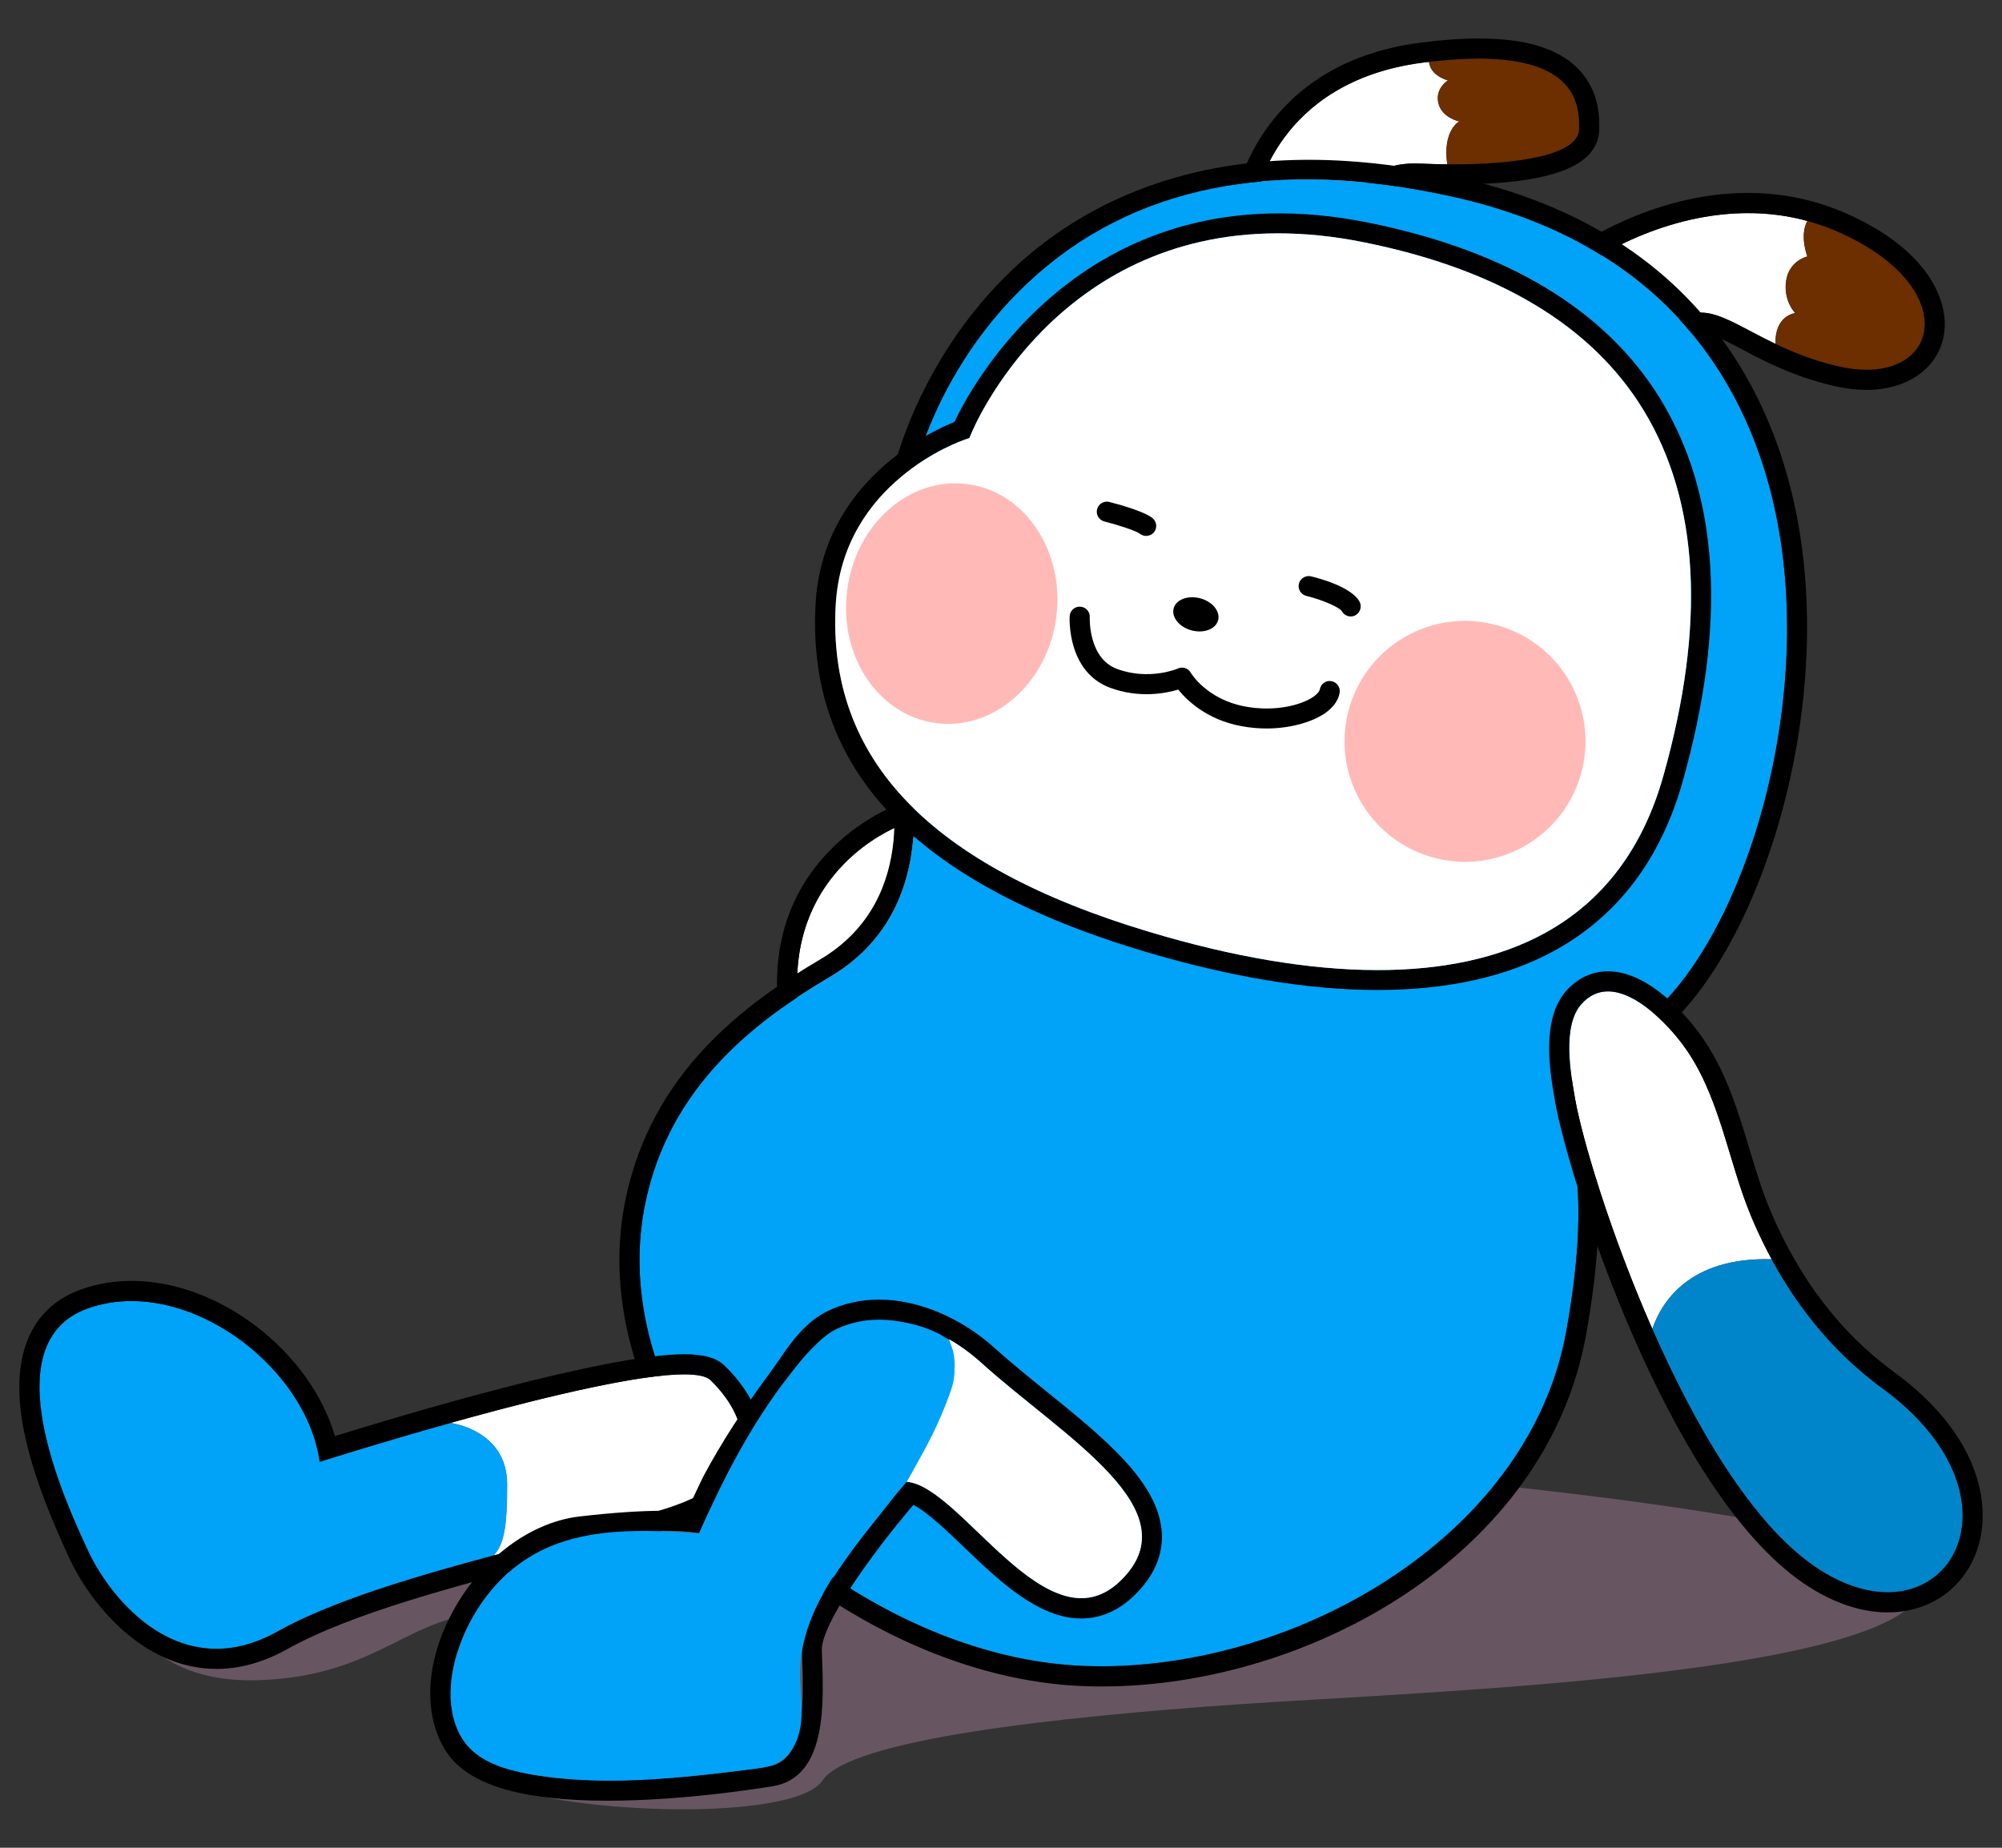<?xml version="1.0" encoding="utf-8"?>
<!-- Generator: Adobe Illustrator 24.1.1, SVG Export Plug-In . SVG Version: 6.00 Build 0)  -->
<!DOCTYPE svg PUBLIC "-//W3C//DTD SVG 1.1//EN" "http://www.w3.org/Graphics/SVG/1.1/DTD/svg11.dtd">
<svg version="1.1" id="Layer_1" xmlns:x="http://ns.adobe.com/Extensibility/1.0/" xmlns:i="http://ns.adobe.com/AdobeIllustrator/10.0/" xmlns:graph="http://ns.adobe.com/Graphs/1.0/"
	 xmlns="http://www.w3.org/2000/svg" xmlns:xlink="http://www.w3.org/1999/xlink" x="0px" y="0px" viewBox="0 0 260 240"
	 style="enable-background:new 0 0 260 240;" xml:space="preserve">
<rect x="0" y="0" width="260" height="240" fill="#333333" stroke="none"/>
<path style="opacity:0.6;fill:#8B6E83;" d="M15.48,207.59c0,0,2.51,11.19,18.21,10.64s19.6-8.79,30.27-8.69c0,0-10.67,17.92,0,22.08
	c10.67,4.16,39.27,4.97,42.84-0.35c3.57-5.32,30-8.24,54.13-9.91c24.12-1.67,87.52-3.66,89.04-15.71
	c1.52-12.06-153.29-22.03-174.85-17.04S10.25,193.87,15.48,207.59z"/>
<g>
	<path style="fill:#FFFFFF;" d="M233.14,40.66c0,0-1.57-1.57-1.18-4.2c0.39-2.62,2.75-3.15,2.75-3.15c-0.76-2.34-0.45-3.77,0-4.61
		c-15.21-4.15-28.83,5.73-28.83,5.73c-5.48,6.12,4.22,17.63,9.98,9.54c4.35-6.12,7.68-2.68,14.72,0.69
		C230.46,40.96,233.14,40.66,233.14,40.66z"/>
	<path style="fill:#6D2E00;" d="M238.72,30.12c-1.34-0.59-2.68-1.05-4-1.41c-0.46,0.84-0.76,2.27,0,4.61c0,0-2.36,0.52-2.75,3.15
		c-0.39,2.62,1.18,4.2,1.18,4.2s-2.68,0.3-2.55,4c2.27,1.09,4.93,2.16,8.13,2.91C251.86,50.63,255.46,37.49,238.72,30.12z"/>
	<path d="M227.01,27.68c3.73,0,7.7,0.67,11.71,2.44c15.04,6.63,13.66,17.91,3.69,17.91c-1.13,0-2.36-0.14-3.69-0.45
		c-9.15-2.13-13.85-6.97-17.8-6.97c-1.72,0-3.3,0.92-5.05,3.37c-1.41,1.98-3.05,2.79-4.65,2.79c-4.94,0-9.47-7.7-5.33-12.32
		C205.89,34.44,215.19,27.68,227.01,27.68 M227.01,25.06c-12.52,0-22.25,6.96-22.65,7.26l-0.23,0.16l-0.18,0.21
		c-2.5,2.78-2.99,6.67-1.33,10.4c1.68,3.76,5.13,6.28,8.6,6.28c2.59,0,5-1.38,6.78-3.89c1.62-2.27,2.53-2.27,2.92-2.27
		c1.21,0,3.06,0.98,5.21,2.11c3.03,1.6,6.81,3.59,12.01,4.8c1.49,0.35,2.93,0.52,4.28,0.52c5.19,0,9.11-2.68,9.98-6.84
		c0.93-4.44-1.81-11.31-12.62-16.07C235.77,25.96,231.47,25.06,227.01,25.06L227.01,25.06z"/>
</g>
<g>
	<path style="fill:#FFFFFF;" d="M189.51,15.77c0,0-2.26-0.45-2.71-2.38c-0.45-1.92,1.24-2.94,1.24-2.94
		c-1.7-0.55-2.33-1.47-2.46-2.41c-0.27,0.03-0.54,0.06-0.82,0.1c-19.15,2.49-21.64,17.7-21.64,17.7l13.11,1.41c0,0-0.13-6.39,8.26-6
		c1.1,0.05,2.27,0.08,3.46,0.09C187.32,16.93,189.51,15.77,189.51,15.77z"/>
	<path style="fill:#6D2E00;" d="M205.08,16.79c0.13-4.13-1.16-10.93-19.5-8.75c0.12,0.93,0.75,1.86,2.46,2.41
		c0,0-1.69,1.02-1.24,2.94c0.45,1.92,2.71,2.38,2.71,2.38s-2.19,1.16-1.55,5.57C195.85,21.41,204.97,20.44,205.08,16.79z"/>
	<path d="M192.04,7.61c12.21,0,13.16,5.6,13.04,9.18c-0.11,3.53-8.68,4.56-16.4,4.56c-1.45,0-2.86-0.04-4.19-0.1
		c-0.25-0.01-0.49-0.02-0.73-0.02c-7.65,0-7.53,6.01-7.53,6.01l-13.11-1.41c0,0,2.49-15.21,21.64-17.7
		C187.55,7.78,189.95,7.61,192.04,7.61 M192.04,5c-2.26,0-4.83,0.18-7.62,0.55c-20.83,2.71-23.85,19.7-23.88,19.87l-0.45,2.73
		l2.75,0.29l13.11,1.41l2.95,0.32l-0.06-2.97c0.02-0.98,0.53-3.35,4.92-3.35c0.2,0,0.4,0,0.61,0.01c1.43,0.07,2.88,0.1,4.31,0.1
		c12.64,0,18.86-2.32,19.01-7.09c0.04-1.23,0.15-4.96-2.69-7.89C202.41,6.3,198.16,5,192.04,5L192.04,5z"/>
</g>
<g>
	<path style="fill:#FFFFFF;" d="M120.52,118.98c-2.06,8.75-9.8,17.41-13.87,17.18c-1.5-0.08-2.47-1.59-2.86-4.51
		c-2.23-16.77,10.01-23.08,12.7-24.26C121.46,109.9,121.44,115.05,120.52,118.98z"/>
	<path d="M117.04,104.78l-0.48-0.21l-0.5,0.17c-0.18,0.07-17.59,6.74-14.86,27.25c0.76,5.7,3.66,6.69,5.32,6.77
		c0.09,0.01,0.18,0.01,0.27,0.01c6.24,0,14.24-10.61,16.26-19.19C124.73,112.48,122.59,107.22,117.04,104.78z M120.52,118.98
		c-2.06,8.75-9.8,17.41-13.87,17.18c-1.5-0.08-2.47-1.59-2.86-4.51c-2.23-16.77,10.01-23.08,12.7-24.26
		C121.46,109.9,121.44,115.05,120.52,118.98z"/>
</g>
<g>
	<path style="fill:#00A3F8;" d="M213.22,132.71c-10.23,7.55-11.13,8.41-9.65,13.92c0.95,3.55,2.73,10.15-0.14,26.2
		c-4.87,27.35-36.35,44.61-62.7,43.55c-13.78-0.54-28.45-7.01-41.3-18.24c-10.23-8.91-19.02-25.3-15.64-41.8
		c3.16-15.4,14.51-23.85,24.03-29.48c14.41-8.52,10.54-25.84,10.01-27.98c0.08-2.34,0.77-22.32-0.34-29.57
		c-0.48-3.14,2.43-19.89,16.03-32.62c13.41-12.55,31.98-16.3,55.16-11.14c28.82,6.4,38.68,25.78,41.89,40.91
		C236.08,92.48,225.76,123.43,213.22,132.71z"/>
	<path d="M233.13,65.93c-3.37-15.88-13.72-36.22-43.89-42.92c-29.99-6.67-47.83,2.73-57.51,11.78
		c-13.62,12.76-17.56,30.15-16.82,34.92c1.12,7.3,0.31,29.05,0.3,29.27v0.21l0.05,0.21c0.2,0.69,4.78,17.22-8.75,25.22
		c-10.01,5.9-21.91,14.8-25.28,31.21c-3.6,17.53,5.68,34.88,16.47,44.29c13.31,11.6,28.56,18.31,42.92,18.88
		c0.81,0.04,1.63,0.05,2.46,0.05c26.8,0,57.8-17.02,62.92-45.76c2.97-16.63,1.1-23.59,0.1-27.34c-1.05-3.88-1.07-3.94,8.67-11.14
		C227.94,125.07,238.84,92.87,233.13,65.93z M203.57,146.63c0.95,3.55,2.73,10.15-0.14,26.2c-4.87,27.35-36.35,44.61-62.7,43.55
		c-13.78-0.54-28.45-7.01-41.3-18.24c-10.23-8.91-19.02-25.3-15.64-41.8c3.16-15.4,14.51-23.85,24.03-29.48
		c14.41-8.52,10.54-25.84,10.01-27.98c0.08-2.34,0.77-22.32-0.34-29.57c-0.48-3.14,2.43-19.89,16.03-32.62
		c13.41-12.55,31.98-16.3,55.16-11.14c28.82,6.4,38.68,25.78,41.89,40.91c5.51,26.01-4.81,56.97-17.35,66.24
		C202.99,140.26,202.09,141.12,203.57,146.63z"/>
</g>
<g>
	<path d="M215.65,51.86c-7.08-11.57-19.87-19.31-38-22.95c-36.6-7.37-51.66,21.57-53.7,25.9c-3,1.2-17.15,7.67-18.03,23.64
		c-1.19,21.38,12.74,36.13,42.54,45.08c11.25,3.37,21.47,5.06,30.44,5.06c9.03,0,16.77-1.7,23-5.12
		c8.18-4.49,13.77-11.86,16.62-21.93C224.28,81.14,223.32,64.43,215.65,51.86z M200.64,121.19c-11.77,6.47-29.55,6.41-51.41-0.16
		c-28.49-8.54-41.8-22.43-40.7-42.43c0.89-15.99,16.16-21.29,16.81-21.51l0.56-0.2l0.23-0.55c0.48-1.18,11.12-26.03,39.84-26.03
		c3.45,0,7.17,0.35,11.16,1.16c17.4,3.5,29.61,10.82,36.29,21.76c7.28,11.9,8.15,27.93,2.59,47.6
		C213.36,110.2,208.19,117.05,200.64,121.19z"/>
	<path style="fill:#FFFFFF;" d="M216,100.84c-2.64,9.37-7.81,16.21-15.36,20.35c-11.77,6.47-29.55,6.41-51.41-0.16
		c-28.49-8.54-41.8-22.43-40.7-42.43c0.89-15.99,16.16-21.29,16.81-21.51l0.56-0.2l0.23-0.55c0.48-1.18,11.12-26.03,39.84-26.03
		c3.45,0,7.17,0.35,11.16,1.16c17.4,3.5,29.61,10.82,36.29,21.76C220.69,65.14,221.57,81.16,216,100.84z"/>
	
		<ellipse transform="matrix(0.23 -0.973 0.973 0.23 52.886 259.264)" style="fill:#FFBAB7;" cx="190.24" cy="96.22" rx="15.65" ry="15.65"/>
	<path style="fill:#FFBAB7;" d="M137.18,80.19c-1.14,8.57-8.12,14.72-15.62,13.73c-7.5-0.99-12.67-8.74-11.53-17.31
		c1.12-8.57,8.11-14.72,15.62-13.73C133.14,63.86,138.3,71.62,137.18,80.19z"/>
</g>
<g>
	<path d="M148.85,69.61c-0.29,0-0.58-0.1-0.83-0.29c-0.44-0.36-2.78-1.13-4.6-1.59c-0.7-0.18-1.12-0.89-0.94-1.59
		c0.18-0.7,0.89-1.12,1.59-0.94c1.04,0.26,4.5,1.2,5.61,2.1c0.56,0.46,0.64,1.28,0.18,1.84C149.6,69.45,149.23,69.61,148.85,69.61z"
		/>
	<path d="M175.42,80.07c-0.45,0-0.89-0.23-1.13-0.65c-0.31-0.54-2.52-1.5-4.64-2.02c-0.7-0.17-1.13-0.88-0.96-1.58
		c0.17-0.7,0.88-1.13,1.58-0.96c1.2,0.29,5.2,1.39,6.27,3.24c0.36,0.62,0.15,1.42-0.47,1.79C175.87,80.01,175.64,80.07,175.42,80.07
		z"/>
	<path d="M164.49,94.62c-1.06,0-2.16-0.09-3.3-0.31c-4.49-0.84-7.07-3.37-8.17-4.74c-1.64,0.49-5.06,1.16-8.85-0.24
		c-5.59-2.07-5.27-9.01-5.25-9.3c0.04-0.72,0.66-1.28,1.38-1.23c0.72,0.04,1.27,0.66,1.23,1.38c-0.01,0.11-0.2,5.32,3.55,6.71
		c4.16,1.54,7.87-0.04,7.9-0.06c0.61-0.27,1.33-0.04,1.66,0.54c0.08,0.13,2.1,3.46,7.03,4.39c3.87,0.73,7.34-0.16,8.93-1.28
		c0.54-0.38,0.77-0.73,0.8-0.92c0.11-0.71,0.78-1.21,1.49-1.09c0.71,0.11,1.2,0.78,1.09,1.49c-0.15,0.98-0.8,1.9-1.87,2.66
		C170.53,93.71,167.75,94.62,164.49,94.62z"/>
	<path d="M158.2,80.56c-0.31,1.15-1.84,1.74-3.44,1.32c-1.59-0.42-2.64-1.7-2.34-2.85c0.3-1.15,1.84-1.74,3.44-1.32
		C157.46,78.13,158.5,79.41,158.2,80.56z"/>
</g>
<g>
	<path style="fill:#FFFFFF;" d="M92.29,179.27c-2.6-2.52-20.07,1.71-33.8,5.55c0,0,7.37,0.91,7.37,7.95c0,5.2-0.31,7.67-1.73,9.25
		c8-2.14,15.92-4.07,22.13-6C100.59,191.57,96.65,183.51,92.29,179.27z"/>
	<path style="fill:#00A3F8;" d="M58.49,184.82c-9.35,2.62-16.97,5.05-16.97,5.05c-1.7-12.51-17.6-24.38-30.11-19.93
		c-12.51,4.45-2.97,25.02,0,31.44c2.97,6.43,12.09,17.54,24.6,10.54c7.09-3.96,17.67-7.11,28.12-9.9c1.42-1.58,1.73-4.05,1.73-9.25
		C65.86,185.73,58.49,184.82,58.49,184.82z"/>
	<path d="M17.08,168.99c11.2,0,22.99,10.21,24.44,20.89c0,0,35.52-11.36,47.33-11.36c1.69,0,2.89,0.23,3.43,0.76
		c4.36,4.24,8.3,12.3-6.03,16.75c-14.33,4.45-37.74,8.91-50.25,15.9c-2.82,1.57-5.46,2.23-7.9,2.23c-8.4,0-14.39-7.79-16.69-12.77
		c-2.97-6.42-12.51-26.99,0-31.44C13.25,169.29,15.16,168.99,17.08,168.99 M17.09,166.37L17.09,166.37c-2.28,0-4.49,0.37-6.55,1.11
		c-3.28,1.17-5.59,3.31-6.88,6.37c-3.31,7.88,1.12,19.41,5.36,28.58c2.48,5.36,9.25,14.34,19.09,14.34c3.05,0,6.13-0.86,9.18-2.56
		c8.4-4.7,22.28-8.31,34.54-11.5c5.55-1.44,10.78-2.81,15.22-4.19c6.73-2.09,10.64-5.26,11.64-9.43c0.89-3.74-0.77-8-4.57-11.69
		c-1.07-1.04-2.69-1.5-5.25-1.5c-10.25,0-36.71,7.94-45.38,10.63C40.33,175.64,28.55,166.37,17.09,166.37L17.09,166.37z"/>
</g>
<g>
	<path style="fill:#FFFFFF;" d="M230.09,163.56c-0.99-1.82-1.89-3.69-2.69-5.61c-3.02-7.27-4.07-15.81-8.84-22.24
		c-2.42-3.27-8.91-10.05-13.17-5.3c-2.58,2.88-1.38,9.19-0.83,12.34c0.88,5.04,4.54,17.38,10.03,29.87
		C215.78,169.12,219.4,163.26,230.09,163.56z"/>
	<path style="fill:#0085CA;" d="M235.67,203.47c16.47,11.3,28.96-8.41,8.78-23.15c-6.08-4.44-10.82-10.23-14.36-16.76
		c-10.7-0.3-14.31,5.56-15.51,9.06C220.08,185.13,227.43,197.81,235.67,203.47z"/>
	<path d="M208.83,128.77c3.76,0,7.9,4.47,9.73,6.94c4.77,6.43,5.82,14.96,8.84,22.23c3.67,8.83,9.28,16.7,17.05,22.37
		c16.01,11.69,11.46,26.5,0.69,26.5c-2.81,0-6.05-1.01-9.46-3.35c-16.47-11.3-29.36-50.63-31.12-60.72
		c-0.55-3.14-1.75-9.46,0.83-12.34C206.43,129.24,207.61,128.77,208.83,128.77 M208.83,126.16c-2.05,0-3.92,0.87-5.39,2.5
		c-3.35,3.74-2.15,10.58-1.51,14.25l0.05,0.28c1.63,9.33,14.32,50.15,32.21,62.43c3.63,2.49,7.41,3.81,10.94,3.81
		c5.55,0,10.03-3.18,11.7-8.3c1.91-5.86,0.07-14.95-10.85-22.92c-7-5.11-12.44-12.26-16.18-21.26c-1.01-2.43-1.78-5-2.6-7.72
		c-1.56-5.18-3.18-10.53-6.55-15.08C219.26,132.28,214.3,126.16,208.83,126.16L208.83,126.16z"/>
</g>
<g>
	<path d="M114.18,171.41c4.86,0,9.8,2.47,13.27,5.61c10.74,9.69,27.51,19.12,18.08,28.29c-1.66,1.61-3.37,2.27-5.1,2.27
		c-8.15,0-16.84-14.68-22.67-15.11c0,0-13.89,15.72-13.62,22.01c0.26,6.29,0.52,14.15-4.19,14.93c-2.48,0.41-11.87,1.84-21,1.84
		c-8.21,0-16.22-1.16-18.82-5.25c-5.5-8.65,3.74-25.1,15.46-26.46c4.8-0.56,8.21-0.72,10.58-0.72c3.51,0,4.73,0.36,4.73,0.36
		c-0.2-0.06,2.66-6.02,2.81-6.29c2.43-4.54,5.29-8.83,8.35-12.97c1.58-2.13,3.08-4.81,5.22-6.45c0.43-0.33,0.88-0.61,1.36-0.85
		C110.4,171.79,112.28,171.41,114.18,171.41 M114.18,168.8L114.18,168.8c-2.38,0-4.63,0.5-6.69,1.49c-0.62,0.3-1.23,0.68-1.82,1.13
		c-1.94,1.48-3.35,3.55-4.6,5.37c-0.38,0.55-0.75,1.09-1.13,1.6c-3.5,4.73-6.3,9.08-8.55,13.29c-0.13,0.25-0.95,1.95-1.57,3.29
		c-0.24,0.51-0.45,0.97-0.63,1.37c-0.79-0.06-1.78-0.11-3.04-0.11c-2.99,0-6.65,0.25-10.88,0.74c-6.83,0.79-13.56,6.15-17.13,13.65
		c-2.93,6.15-3.02,12.44-0.24,16.81c2.77,4.35,9.65,6.46,21.03,6.46c9.66,0,19.54-1.57,21.43-1.88c7.06-1.18,6.66-10.68,6.37-17.62
		c-0.14-3.38,6.55-12.67,11.9-18.93c1.79,0.92,4.39,3.41,6.56,5.49c4.53,4.35,9.67,9.27,15.22,9.27c2.54,0,4.87-1.01,6.92-3.01
		c2.49-2.42,3.69-5.12,3.56-8c-0.3-6.61-7.45-12.39-15.01-18.5c-2.28-1.84-4.63-3.75-6.7-5.61
		C124.84,171.15,119.22,168.8,114.18,168.8L114.18,168.8z"/>
	<path style="fill:#FFFFFF;" d="M127.45,177.02c-1.43-1.29-2.83-2.29-4.19-3.07c0.65,1.97,1.02,4.26,0.34,6.32
		c-1.64,5-5.84,12.2-5.84,12.2c7.07,0.52,18.34,22.01,27.77,12.84C154.96,196.15,138.19,186.72,127.45,177.02z"/>
	<path style="fill:#00A3F8;" d="M123.08,174.08c-0.4-0.45-0.94-0.75-1.49-1.01c-3.37-1.58-7.29-1.94-10.9-1.06
		c-3.79,0.92-5.98,3.8-8.3,6.77c-4.82,6.18-8.44,13.24-11.61,20.37c-7.21-0.47-14.87-0.85-21.21,2.62
		c-4.99,2.73-8.59,7.68-10.25,13.13c-1.26,4.15-1.27,9.17,1.78,12.24c1.91,1.92,4.66,2.72,7.33,3.22
		c9.64,1.81,19.56,0.62,29.29-0.57c1.17-0.14,2.38-0.3,3.4-0.88c1.88-1.06,2.76-3.32,2.94-5.46s-0.2-4.3-0.15-6.45
		c0.1-4.82,2.31-9.37,5.05-13.34c2.74-3.97,6.04-7.53,8.76-11.52c2.05-3.02,3.76-6.28,5.07-9.68c0.81-2.1,1.48-4.37,1.07-6.58
		C123.74,175.23,123.52,174.58,123.08,174.08z"/>
</g>
</svg>
